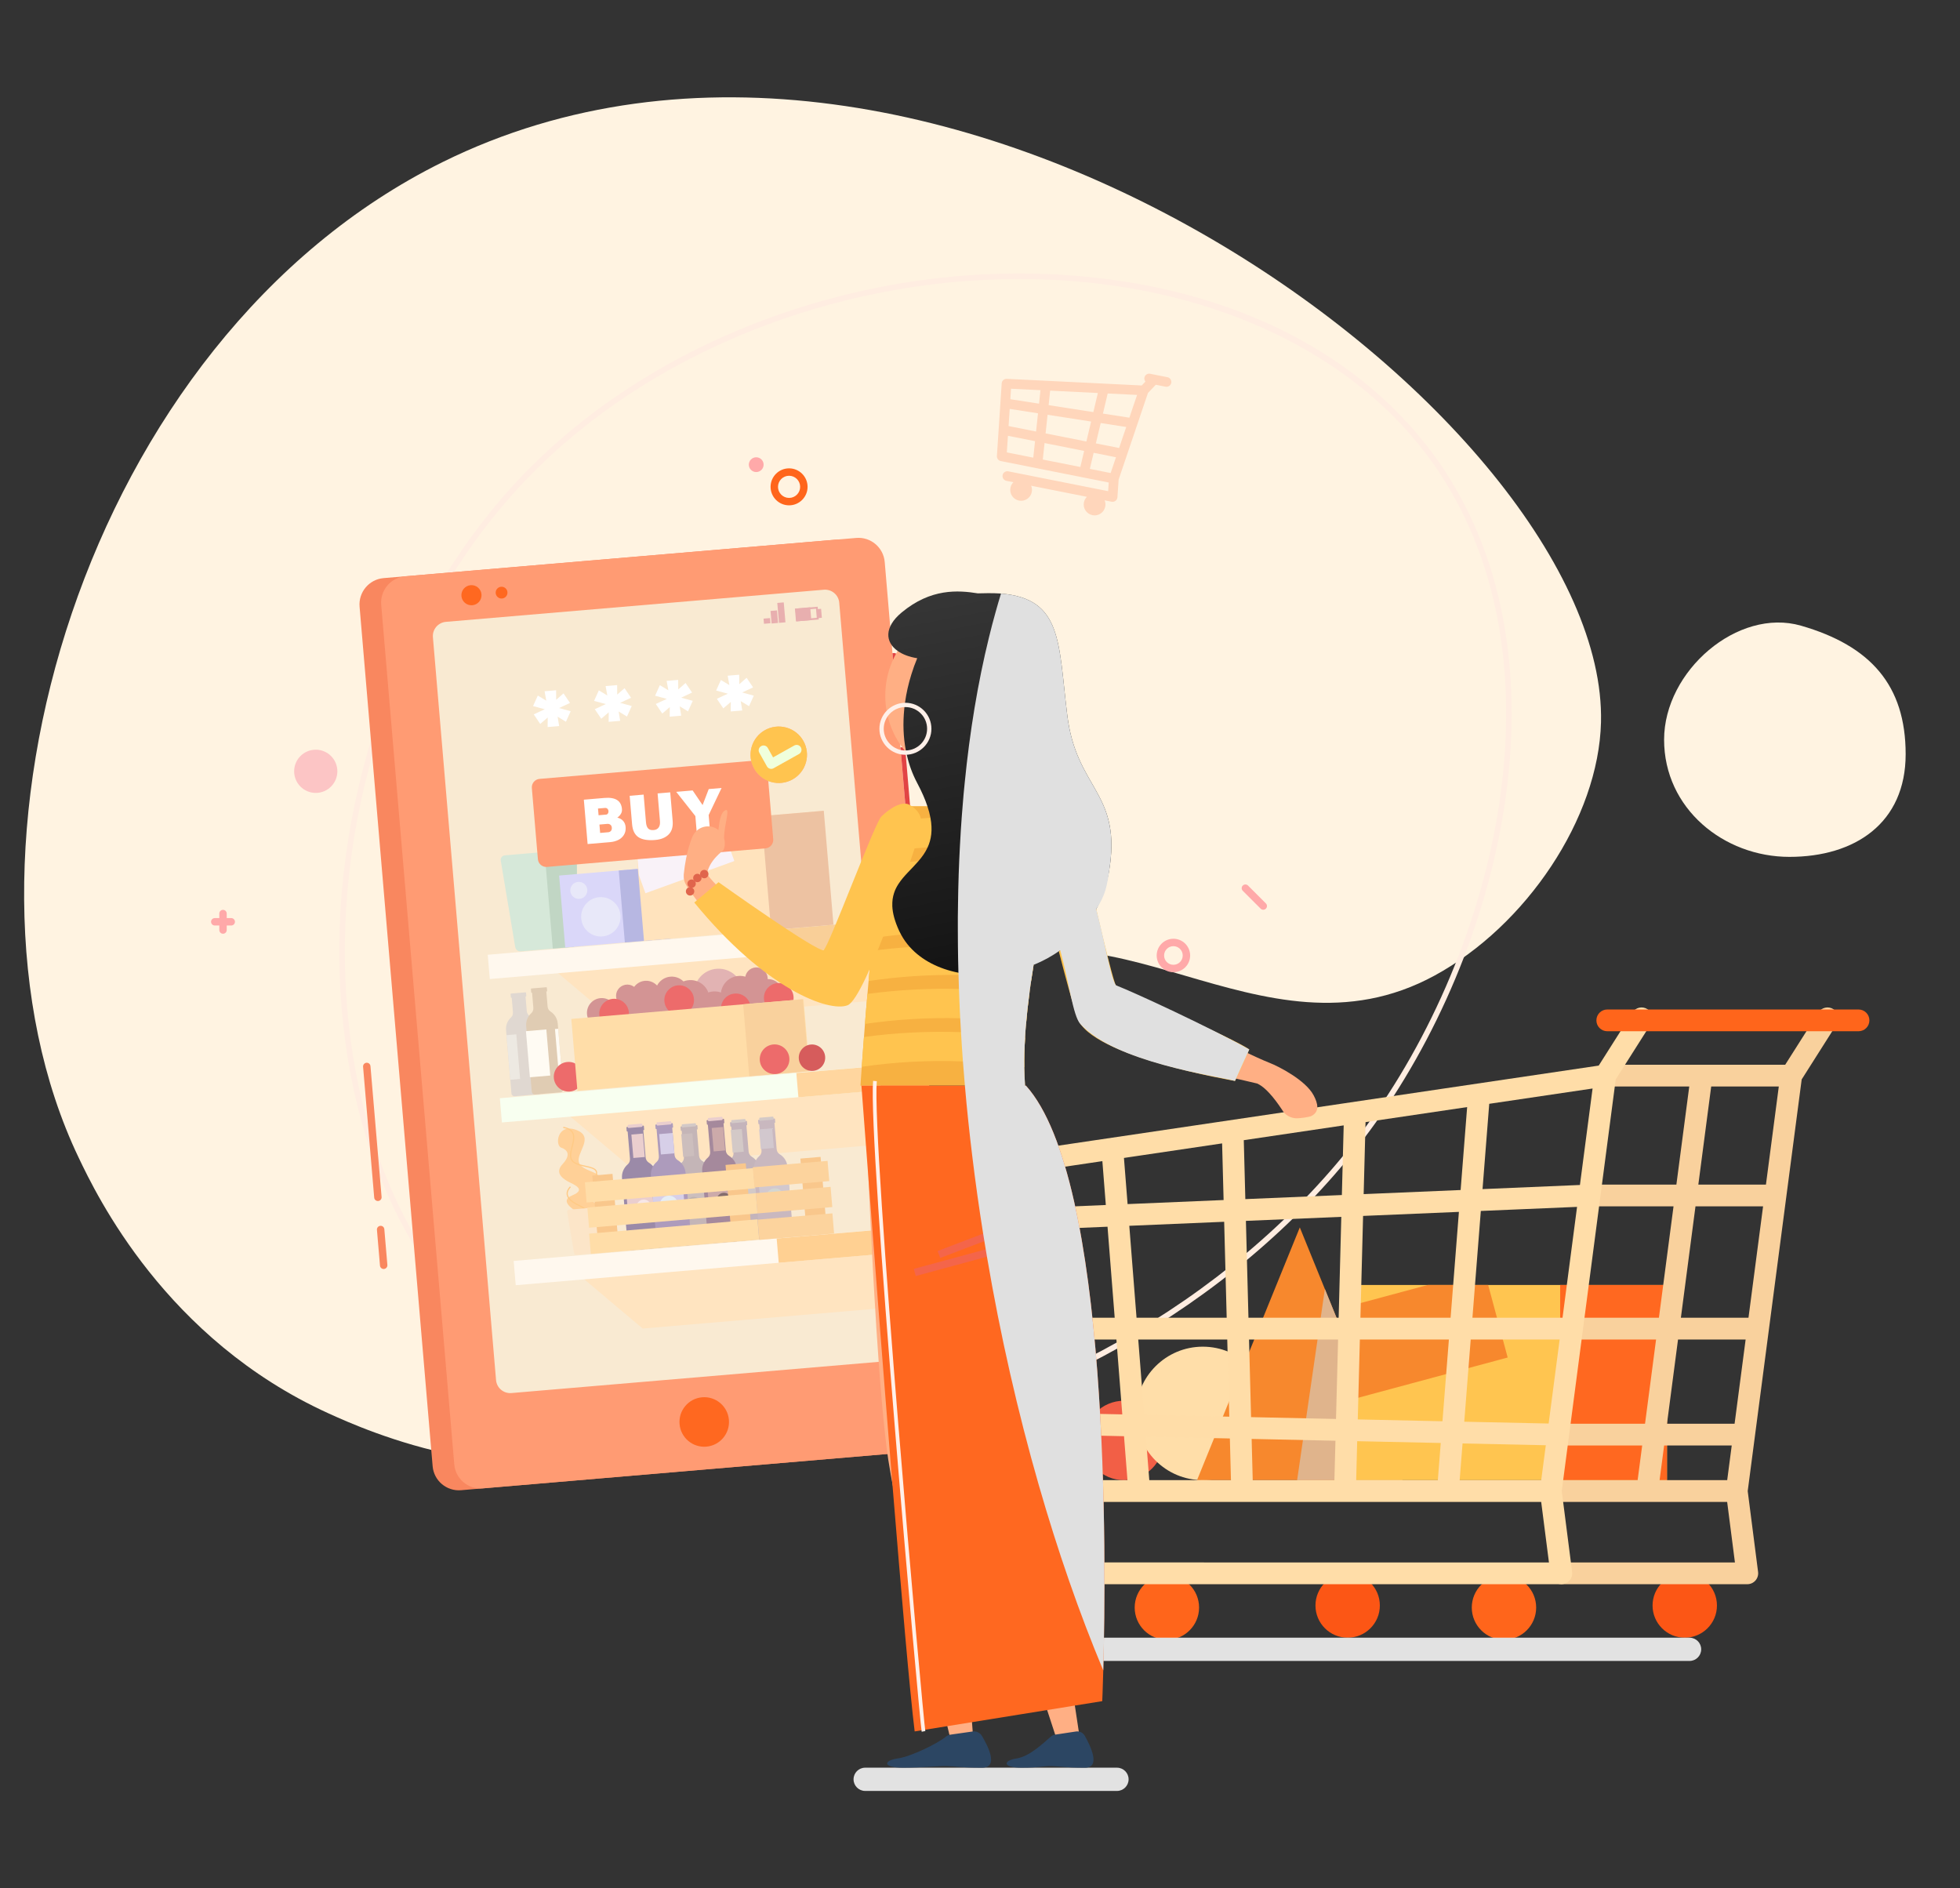 <?xml version="1.0" encoding="utf-8"?>
<!-- Generator: Adobe Illustrator 16.0.0, SVG Export Plug-In . SVG Version: 6.00 Build 0)  -->
<!DOCTYPE svg PUBLIC "-//W3C//DTD SVG 1.1//EN" "http://www.w3.org/Graphics/SVG/1.1/DTD/svg11.dtd">
<svg version="1.1" id="Layer_1" xmlns="http://www.w3.org/2000/svg" xmlns:xlink="http://www.w3.org/1999/xlink" x="0px" y="0px"
	 width="1038.199px" height="1000px" viewBox="0 0 1038.199 1000" enable-background="new 0 0 1038.199 1000" xml:space="preserve">
<rect x="0" y="0" width="1038.199" height="1000" fill="#333333" stroke="none"/>
<g>
	<g>
		<path fill="#FFF3E1" d="M1009.412,399.464c0,36.437-26.768,54.385-61.582,54.385s-66.369-25.638-66.369-62.078
			c0-36.441,39.078-70.028,72.522-60.375C990.876,342.036,1009.412,363.021,1009.412,399.464z"/>
		<path fill="#FFF3E1" d="M41.63,613.085c9.473,19.827,45.983,96.22,132.34,135.498c18.373,8.354,104.736,47.628,177.46,11.743
			c96.214-47.483,65.741-175.818,155.286-239.981c76.999-55.173,160.708,46.749,253.247-3.668
			c48.312-26.318,86.85-83.248,88.074-134.178c3.834-158.945-351.786-425.971-613.477-296.71
			C44.086,179.876-34.704,453.352,41.63,613.085z"/>
	</g>
	<g>
		<path fill="#FFA9A9" d="M669.139,481.854c-0.498,0-1.002-0.19-1.382-0.572l-9.467-9.464c-0.769-0.769-0.769-2.01,0-2.779
			c0.769-0.767,2.01-0.767,2.778,0l9.463,9.467c0.768,0.765,0.768,2.008,0,2.776C670.146,481.664,669.644,481.854,669.139,481.854z"
			/>
		<path fill="#FF651B" d="M417.968,267.654c-5.403,0-9.793-4.392-9.793-9.793c0-5.401,4.39-9.796,9.793-9.796
			c5.398,0,9.794,4.396,9.794,9.796C427.762,263.263,423.366,267.654,417.968,267.654z M417.968,251.991
			c-3.237,0-5.866,2.631-5.866,5.87c0,3.233,2.629,5.866,5.866,5.866c3.234,0,5.867-2.633,5.867-5.866
			C423.835,254.623,421.202,251.991,417.968,251.991z"/>
		<path fill="#FFA9A9" d="M404.481,246.114c0,2.161-1.749,3.914-3.915,3.914c-2.163,0-3.918-1.753-3.918-3.914
			c0-2.162,1.755-3.914,3.918-3.914C402.732,242.2,404.481,243.952,404.481,246.114z"/>
		<path fill="#FFA9A9" d="M621.549,514.94c-4.887,0-8.861-3.974-8.861-8.859c0-4.888,3.975-8.862,8.861-8.862
			c4.89,0,8.861,3.974,8.861,8.862C630.41,510.966,626.438,514.94,621.549,514.94z M621.549,501.148
			c-2.717,0-4.935,2.209-4.935,4.932c0,2.722,2.218,4.932,4.935,4.932c2.722,0,4.934-2.21,4.934-4.932
			C626.482,503.357,624.271,501.148,621.549,501.148z"/>
		<circle fill="#FCC5C5" cx="167.25" cy="408.527" r="11.444"/>
		<path fill="#FFA9A9" d="M118.124,494.562c-1.087,0-1.957-0.879-1.957-1.964v-8.725c0-1.087,0.87-1.966,1.957-1.966
			s1.966,0.879,1.966,1.966v8.725C120.09,493.683,119.211,494.562,118.124,494.562z"/>
		<path fill="#FFA9A9" d="M122.484,490.199h-8.725c-1.082,0-1.962-0.879-1.962-1.963c0-1.085,0.88-1.964,1.962-1.964h8.725
			c1.092,0,1.966,0.879,1.966,1.964C124.45,489.32,123.576,490.199,122.484,490.199z"/>
		<path fill="#FFD6BB" d="M618.386,199.791l-9.185-1.825c-1.383-0.276-2.734,0.627-3.008,2.01c-0.159,0.791,0.075,1.555,0.548,2.127
			l-1.966,2.063l-71.499-3.514c-1.396-0.067-2.589,0.996-2.682,2.394l-2.54,38.473c-0.084,1.286,0.791,2.432,2.054,2.686
			l18.956,3.76v0.004h0.005l38.226,7.599l-0.318,4.581l-52.892-10.505c-1.388-0.276-2.734,0.623-3.014,2.01
			c-0.273,1.388,0.628,2.741,2.021,3.015l3.709,0.738c-0.781,0.777-1.346,1.787-1.576,2.949c-0.623,3.123,1.404,6.158,4.528,6.776
			c3.123,0.623,6.157-1.405,6.78-4.528c0.23-1.163,0.089-2.313-0.33-3.332l29.518,5.867c-0.777,0.778-1.347,1.785-1.578,2.947
			c-0.622,3.123,1.406,6.158,4.529,6.781s6.157-1.409,6.775-4.532c0.235-1.162,0.094-2.311-0.326-3.331l3.711,0.742
			c0.725,0.137,1.476-0.031,2.059-0.481c0.588-0.446,0.945-1.124,1.003-1.86l0.645-9.407l15.528-45.857l4.148-4.35l5.173,1.027
			c1.387,0.274,2.738-0.627,3.013-2.017C620.679,201.415,619.777,200.065,618.386,199.791z M534.835,216.578l14.994,2.328
			l-1.034,9.648l-14.561-2.891L534.835,216.578z M554.891,219.692l23.062,3.574l-2.505,10.582l-21.607-4.296L554.891,219.692z
			 M555.439,214.59l0.817-7.675l25.277,1.241l-2.399,10.114L555.439,214.59z M583.031,224.059l13.527,2.096l-3.777,11.137
			l-12.308-2.447L583.031,224.059z M574.267,238.834l-2.019,8.515l-19.888-3.952l0.937-8.729L574.267,238.834z M579.295,239.836
			l11.83,2.35l-2.828,8.354l-11.021-2.191L579.295,239.836z M598.22,221.228l-14.005-2.171l2.527-10.648l15.563,0.766
			L598.22,221.228z M551.133,206.661l-0.766,7.143l-15.195-2.359l0.367-5.549L551.133,206.661z M533.895,230.82l14.357,2.845
			l-0.932,8.733l-14.009-2.781L533.895,230.82z"/>
	</g>
	<path fill="#FFEDE1" d="M411.262,764.69c-53.651,0-101.145-15.156-139.242-44.765c-53.134-41.286-85.591-108.885-91.398-190.334
		c-7.295-102.36,29.812-209.076,96.85-278.498c69.034-71.499,177.95-111.944,284.387-105.592
		c84.673,5.074,154.201,38.095,195.784,92.997c74.684,98.605,43.333,251.838-26.245,352.244l0,0
		c-60.486,87.273-167.541,154.096-272.742,170.225C442.406,763.45,426.583,764.69,411.262,764.69z M539.854,147.793
		c-98.415,0-196.521,39.326-260.267,105.352c-66.468,68.836-103.267,174.683-96.031,276.238
		c5.748,80.606,37.807,147.448,90.275,188.219c48.31,37.546,112.063,51.531,184.371,40.448
		c104.441-16.014,210.725-82.345,270.769-168.987l0,0c68.976-99.535,100.16-251.302,26.324-348.785
		c-40.465-53.422-111.031-86.89-193.614-91.837C554.414,148.008,547.135,147.793,539.854,147.793z"/>
	<path fill="#F25F46" d="M616.385,762.946c0,11.621-9.418,21.029-21.037,21.029c-11.613,0-21.031-9.408-21.031-21.029
		c0-11.619,9.418-21.038,21.031-21.038C606.967,741.908,616.385,751.327,616.385,762.946z"/>
	<path fill="#FFDEA9" d="M672.457,748.627c0,19.525-15.823,35.348-35.35,35.348c-19.521,0-35.354-15.822-35.354-35.348
		c0-19.527,15.832-35.351,35.354-35.351C656.634,713.277,672.457,729.1,672.457,748.627z"/>
	<polygon fill="#F7882D" points="742.904,783.975 634.055,783.975 688.502,650.114 701.776,682.755 	"/>
	<polygon fill="#E0B48C" points="742.904,783.975 687.084,783.975 701.776,682.755 	"/>
	<rect x="711.57" y="680.595" fill="#FFC550" width="171.421" height="103.38"/>
	<rect x="826.415" y="680.595" fill="#FF6820" width="56.576" height="103.38"/>
	<polygon fill="#F7882D" points="711.57,692.628 711.57,724.559 716.059,741.237 798.605,719.02 788.277,680.595 756.268,680.595 	
		"/>
	<g>
		<path fill="#FF651B" d="M635.142,851.45c0,9.414-7.634,17.053-17.052,17.053c-9.414,0-17.053-7.639-17.053-17.053
			c0-9.418,7.639-17.057,17.053-17.057C627.508,834.393,635.142,842.032,635.142,851.45z"/>
		<path fill="#FF651B" d="M813.697,851.45c0,9.414-7.635,17.053-17.049,17.053c-9.418,0-17.052-7.639-17.052-17.053
			c0-9.418,7.634-17.057,17.052-17.057C806.062,834.393,813.697,842.032,813.697,851.45z"/>
		<path fill="#FC5615" d="M730.896,850.368c0,9.414-7.629,17.051-17.047,17.051c-9.414,0-17.052-7.637-17.052-17.051
			c0-9.422,7.638-17.051,17.052-17.051C723.268,833.317,730.896,840.946,730.896,850.368z"/>
		<path fill="#FC5615" d="M909.457,850.368c0,9.414-7.635,17.051-17.048,17.051c-9.418,0-17.057-7.637-17.057-17.051
			c0-9.422,7.639-17.051,17.057-17.051C901.822,833.317,909.457,840.946,909.457,850.368z"/>
		<path fill="#F9D19D" d="M972.902,542.452c1.701-2.687,0.905-6.247-1.781-7.956c-2.689-1.703-6.25-0.906-7.955,1.78l-17.552,27.667
			h-95.335c-3.178,0-5.757,2.584-5.757,5.77c0,3.18,2.579,5.761,5.757,5.761h44.507l-6.817,51.956H841.96
			c-3.181,0-5.765,2.576-5.765,5.761c0,3.181,2.584,5.76,5.765,5.76h44.498l-7.739,59.006H832.71c-3.181,0-5.761,2.575-5.761,5.761
			c0,3.185,2.58,5.77,5.761,5.77h44.498l-5.845,44.601H825.35c-3.176,0-5.756,2.585-5.756,5.77c0,3.176,2.58,5.764,5.756,5.764
			h44.503l-2.411,18.354h-46.01c-3.176,0-5.76,2.59-5.76,5.762c0,3.184,2.584,5.77,5.76,5.77h93.432l4.117,32.049h-91.957
			c-3.18,0-5.76,2.576-5.76,5.762c0,3.184,2.58,5.768,5.76,5.768h98.504c1.662,0,3.23-0.715,4.329-1.957
			c1.087-1.25,1.595-2.902,1.388-4.541l-5.496-42.832l28.592-218.041L972.902,542.452z M906.408,575.474h35.81l-6.812,51.956
			h-35.809L906.408,575.474z M898.086,638.951h35.805l-7.731,59.006h-35.809L898.086,638.951z M888.84,709.487h35.809l-5.85,44.601
			h-35.808L888.84,709.487z M881.479,765.622h35.806l-2.399,18.354h-35.813L881.479,765.622z"/>
		<path fill="#FFDDA8" d="M874.398,542.452c1.705-2.687,0.91-6.247-1.775-7.956c-2.691-1.703-6.256-0.906-7.961,1.78l-17.834,28.122
			L525.576,611.99c-3.119,0.464-5.283,3.331-4.872,6.454l22.529,172.048c0.38,2.865,2.823,5.014,5.722,5.014h267.404l4.113,32.049
			H571.259c-3.185,0-5.766,2.576-5.766,5.762c0,3.184,2.581,5.768,5.766,5.768h255.765c1.658,0,3.234-0.715,4.33-1.957
			c1.092-1.25,1.6-2.902,1.387-4.541l-5.495-42.832l28.591-218.041L874.398,542.452z M723.321,594.346l53.815-7.969l-3.45,43.929
			l-51.364,2.169L723.321,594.346z M532.866,622.57l51.049-7.563l1.833,23.232l-50.546,2.138L532.866,622.57z M542.743,697.957
			l-6.044-46.11l49.95-2.108l3.8,48.218H542.743z M544.25,709.487h47.104l3.114,39.652l-45.152-0.962L544.25,709.487z
			 M554.008,783.975l-3.176-24.237l44.547,0.959l1.833,23.278H554.008z M595.348,613.311l51.995-7.705l0.791,30l-50.859,2.146
			L595.348,613.311z M598.18,649.253l50.255-2.125l1.333,50.829h-47.753L598.18,649.253z M602.92,709.487h47.148l1.078,40.868
			l-45.091-0.968L602.92,709.487z M608.777,783.975l-1.816-23.036l44.49,0.954l0.579,22.082H608.777z M706.826,783.975h-43.266
			l-0.574-21.834l44.393,0.955L706.826,783.975z M707.674,751.565l-44.992-0.968l-1.079-41.11h47.176L707.674,751.565z
			 M709.079,697.957h-47.78l-1.348-51.31l50.528-2.134L709.079,697.957z M710.775,632.961l-51.129,2.16l-0.822-31.214l52.924-7.841
			L710.775,632.961z M761.613,783.975h-43.254l0.541-20.637l44.254,0.951L761.613,783.975z M764.061,752.775l-44.857-0.963
			l1.102-42.325h47.162L764.061,752.775z M768.371,697.957h-47.762l1.408-53.935l50.758-2.142L768.371,697.957z M816.373,783.975
			h-43.199l1.528-19.436l44.101,0.941L816.373,783.975z M820.305,753.982l-44.697-0.959l3.42-43.536h47.113L820.305,753.982z
			 M827.66,697.957h-47.723l4.443-56.567l50.975-2.156L827.66,697.957z M836.876,627.633l-51.589,2.182l3.551-45.174l54.739-8.107
			L836.876,627.633z"/>
		<path fill="#FF651B" d="M984.449,546.207H851.365c-3.186,0-5.766-2.575-5.766-5.76c0-3.181,2.58-5.766,5.766-5.766h133.084
			c3.182,0,5.761,2.585,5.761,5.766C990.21,543.631,987.631,546.207,984.449,546.207z"/>
		<path fill="#E2E2E2" d="M894.953,879.731H580.629c-3.406,0-6.158-2.756-6.158-6.152l0,0c0-3.402,2.752-6.16,6.158-6.16h314.324
			c3.401,0,6.159,2.758,6.159,6.16l0,0C901.112,876.975,898.354,879.731,894.953,879.731z"/>
	</g>
	<path fill="#F9875F" d="M457.178,298.653l38.699,455.267c0.653,7.672-5.041,14.423-12.714,15.071l-238.926,20.312
		c-7.673,0.65-14.423-5.041-15.072-12.713l-38.699-455.271c-0.648-7.669,5.042-14.463,12.71-15.115l238.922-20.308
		C449.774,285.245,456.529,290.981,457.178,298.653z"/>
	<path fill="#F9875F" d="M200.172,636.128c-1.016,0-1.873-0.777-1.956-1.803l-5.894-69.299c-0.094-1.083,0.716-2.032,1.793-2.125
		c1.101-0.102,2.027,0.711,2.121,1.793l5.893,69.3c0.088,1.082-0.711,2.032-1.789,2.125
		C200.278,636.119,200.226,636.128,200.172,636.128z"/>
	<path fill="#F9875F" d="M203.233,672.131c-1.017,0-1.868-0.773-1.958-1.793l-1.611-18.953c-0.092-1.073,0.711-2.022,1.789-2.116
		c1.108-0.102,2.032,0.707,2.124,1.79l1.613,18.947c0.089,1.073-0.712,2.022-1.789,2.115
		C203.34,672.131,203.286,672.131,203.233,672.131z"/>
	<path fill="#FF9B73" d="M468.634,297.676l38.693,455.271c0.649,7.669-5.04,14.424-12.71,15.072l-238.92,20.307
		c-7.673,0.65-14.424-5.041-15.072-12.709l-38.699-455.271c-0.654-7.673,5.036-14.468,12.705-15.113l238.926-20.312
		C461.23,284.269,467.979,290.005,468.634,297.676z"/>
	<path fill="#F9EAD2" d="M444.539,319.212l33.446,393.478c0.35,4.13-2.729,7.788-6.908,8.142l-200.145,17.008
		c-4.179,0.362-7.827-2.721-8.177-6.856L229.311,337.51c-0.354-4.137,2.727-7.788,6.899-8.146l200.148-17.01
		C440.538,312.002,444.187,315.077,444.539,319.212z"/>
	<g>
		<path fill="#FF6820" d="M374.141,766.227L374.141,766.227c-7.223,0.615-13.566-4.745-14.181-11.963l0,0
			c-0.614-7.219,4.736-13.571,11.959-14.18l0,0c7.219-0.614,13.571,4.735,14.181,11.958l0,0
			C386.713,759.262,381.359,765.614,374.141,766.227z"/>
	</g>
	<polygon fill="#FFE4C0" points="295.301,515.161 326.629,541.582 462.457,530.033 460.006,501.157 	"/>
	<polygon fill="#FFE4C0" points="301.75,591.095 333.084,617.517 468.911,605.969 466.456,577.09 	"/>
	<polygon fill="#FFE4C0" points="309.078,677.255 340.414,703.677 476.232,692.139 473.779,663.256 	"/>
	<g>
		<path fill="#FF6820" d="M250.184,320.563L250.184,320.563c-2.929,0.252-5.514-1.926-5.765-4.859l0,0
			c-0.247-2.931,1.931-5.513,4.862-5.76l0,0c2.936-0.252,5.515,1.926,5.762,4.859l0,0
			C255.295,317.736,253.117,320.316,250.184,320.563z"/>
	</g>
	<g>
		<path fill="#FF6820" d="M265.941,317.007L265.941,317.007c-1.719,0.148-3.226-1.126-3.375-2.845l0,0
			c-0.146-1.716,1.131-3.225,2.846-3.375l0,0c1.723-0.146,3.228,1.126,3.374,2.845l0,0
			C268.937,315.353,267.66,316.864,265.941,317.007z"/>
	</g>
	<path fill="#E24444" d="M477.212,389.207l-0.794,0.066l-3.68-43.316l0.794-0.07c0.911-0.076,1.715,0.598,1.789,1.511l3.402,40.019
		C478.803,388.325,478.123,389.129,477.212,389.207z"/>
	<path fill="#E24444" d="M481.458,439.108l-0.796,0.066l-3.68-43.319l0.791-0.064c0.914-0.08,1.714,0.599,1.794,1.513l3.396,40.013
		C483.044,438.227,482.372,439.03,481.458,439.108z"/>
	<g>
		<g>
			<g>
				<polygon fill="#E8AFAF" points="416.047,329.62 412.618,329.911 411.723,319.349 415.146,319.058 				"/>
				<polygon fill="#E8AFAF" points="412.133,329.951 408.704,330.243 408.145,323.594 411.567,323.305 				"/>
				
					<rect x="404.67" y="327.691" transform="matrix(0.996 -0.085 0.085 0.996 -26.463 35.681)" fill="#E8AFAF" width="3.44" height="2.742"/>
			</g>
		</g>
		<g>
			<g>
				
					<rect x="421.571" y="321.999" transform="matrix(0.996 -0.085 0.085 0.996 -26.194 37.475)" fill="#E8AFAF" width="8.132" height="6.792"/>
				<g>
					<path fill="#E8AFAF" d="M432.229,322.413l0.41,4.809l-9.873,0.839l-0.406-4.811L432.229,322.413 M433.121,321.35l-11.822,1.007
						l0.574,6.768l11.822-1.007L433.121,321.35L433.121,321.35z"/>
					
						<rect x="432.979" y="322.3" transform="matrix(-0.996 0.086 -0.086 -0.996 894.3 610.979)" fill="#E8AFAF" width="2.12" height="4.76"/>
				</g>
			</g>
		</g>
	</g>
	<g>
		
			<rect x="258.496" y="496.808" transform="matrix(-0.996 0.085 -0.085 -0.996 759.658 974.283)" fill="#FFF8EE" width="201.326" height="12.899"/>
		<polygon fill="#F9CF98" points="398.672,506.372 460.006,501.157 458.915,488.304 397.582,493.521 		"/>
	</g>
	<g>
		
			<rect x="272.275" y="658.909" transform="matrix(-0.996 0.085 -0.085 -0.996 800.885 1296.736)" fill="#FFF8EE" width="201.321" height="12.897"/>
		
			<rect x="411.795" y="652.992" transform="matrix(-0.996 0.085 -0.085 -0.996 939.449 1278.988)" fill="#FFD092" width="61.55" height="12.897"/>
	</g>
	<g>
		<g>
			<path fill="#E0D8D1" d="M284.222,544.214l2.845,33.538c0.079,0.906-0.562,1.701-1.463,1.781l-12.956,1.104
				c-0.901,0.075-1.667-0.605-1.741-1.511l-2.854-33.538c-0.221-2.62,0.83-5.076,2.624-6.688c0.774-0.698,1.118-1.749,1.029-2.77
				l-0.649-7.67l-0.199,0.013c-0.118,0.011-0.243-0.097-0.256-0.251l-0.146-1.679c-0.01-0.159,0.093-0.284,0.213-0.295l7.667-0.654
				c0.16-0.009,0.287,0.097,0.307,0.25l0.137,1.683c0.012,0.157-0.089,0.285-0.248,0.296l-0.159,0.015l0.654,7.671
				c0.083,1.02,0.602,2,1.476,2.557C282.538,539.351,283.996,541.59,284.222,544.214z"/>
			<polygon fill="#EDE9E2" points="273.49,547.846 275.5,571.484 270.293,571.931 268.287,548.283 			"/>
		</g>
		<g>
			<path fill="#E0CCB3" d="M295.429,542.089l2.951,34.652c0.075,0.927-0.61,1.74-1.524,1.825l-13.367,1.135
				c-0.933,0.075-1.746-0.614-1.825-1.533l-2.946-34.656c-0.229-2.7,0.865-5.227,2.743-6.914c0.787-0.711,1.136-1.799,1.048-2.851
				l-0.672-7.93l-0.182,0.015c-0.146,0.016-0.265-0.099-0.283-0.247l-0.146-1.731c-0.013-0.152,0.084-0.281,0.234-0.298l7.917-0.667
				c0.136-0.018,0.264,0.099,0.283,0.243l0.145,1.736c0.009,0.154-0.101,0.283-0.234,0.298l-0.186,0.012l0.677,7.931
				c0.093,1.045,0.618,2.061,1.52,2.632C293.701,537.084,295.199,539.391,295.429,542.089z"/>
			
				<rect x="273.147" y="552.644" transform="matrix(-0.085 -0.996 0.996 -0.085 -246.538 889.617)" fill="#FFFBF3" width="24.517" height="10.84"/>
			<polygon fill="#FFFBF3" points="295.672,544.89 297.748,569.32 296.043,569.47 293.967,545.032 			"/>
		</g>
	</g>
	<g>
		<g>
			<path fill="#C4B4BB" d="M384.501,620.578l3.004,35.345c0.079,0.95,0.94,1.648,1.895,1.564l14.198-1.206
				c0.981-0.083,1.728-0.919,1.647-1.864l-3.004-35.341c-0.234-2.756-1.819-5.102-4.095-6.467c-0.955-0.579-1.506-1.612-1.6-2.682
				l-1.183-13.916l0.185-0.018c0.177-0.014,0.27-0.15,0.257-0.305l-0.15-1.763c-0.019-0.155-0.128-0.27-0.301-0.252l-8.397,0.711
				c-0.133,0.009-0.27,0.146-0.256,0.3l0.149,1.772c0.018,0.155,0.169,0.26,0.301,0.251l0.186-0.017l1.188,13.919
				c0.089,1.065-0.282,2.178-1.126,2.907C385.42,615.246,384.262,617.821,384.501,620.578z"/>
			<polygon fill="#D3C9C7" points="385.217,629.122 386.369,642.662 402.197,641.314 401.045,627.783 			"/>
			
				<rect x="384.919" y="601.41" transform="matrix(-0.085 -0.996 0.996 -0.085 -178.189 1044.999)" fill="#D3C9C7" width="12.059" height="5.888"/>
			<path fill="#D6D0D0" d="M390.088,635.527c0.164,1.921,1.918,3.339,3.915,3.171c2.001-0.172,3.489-1.864,3.322-3.785
				c-0.159-1.922-1.913-3.345-3.915-3.172C391.414,631.909,389.925,633.605,390.088,635.527z"/>
			<path fill="#D3C9C7" d="M394.396,592.686l-6.661,0.565c-0.243,0.022-0.424,0.238-0.402,0.473l0.062,0.769
				c0.021,0.248,0.238,0.433,0.481,0.406l6.661-0.565c0.239-0.018,0.429-0.229,0.401-0.477l-0.065-0.769
				C394.851,592.844,394.639,592.659,394.396,592.686z"/>
		</g>
		<g>
			<path fill="#C9B8BF" d="M399.34,619.319l3.004,35.345c0.079,0.941,0.94,1.639,1.896,1.564l14.192-1.21
				c0.985-0.088,1.732-0.914,1.652-1.869l-3.004-35.341c-0.233-2.756-1.819-5.103-4.095-6.458c-0.955-0.583-1.506-1.612-1.6-2.686
				l-1.179-13.92l0.185-0.013c0.173-0.013,0.271-0.146,0.253-0.296l-0.15-1.767c-0.014-0.154-0.124-0.269-0.301-0.26l-8.398,0.72
				c-0.128,0.009-0.268,0.146-0.252,0.3l0.156,1.763c0.004,0.154,0.163,0.269,0.295,0.256l0.186-0.018l1.184,13.916
				c0.089,1.078-0.282,2.187-1.122,2.916C400.254,613.987,399.105,616.562,399.34,619.319z"/>
			<polygon fill="#D2C8CE" points="401.977,627.695 403.131,641.24 418.953,639.892 417.805,626.356 			"/>
			
				<rect x="401.074" y="599.578" transform="matrix(-0.085 -0.996 0.996 -0.085 -160.097 1059.052)" fill="#D2C8CE" width="10.476" height="6.942"/>
			<path fill="#D4D6D1" d="M405.908,634.185c0.203,2.42,2.412,4.205,4.93,3.994c2.514-0.217,4.392-2.351,4.184-4.767
				c-0.203-2.425-2.412-4.214-4.926-3.998C407.578,629.629,405.704,631.759,405.908,634.185z"/>
			<path fill="#D3C9C7" d="M409.234,591.426l-6.657,0.565c-0.247,0.018-0.428,0.23-0.411,0.478l0.067,0.764
				c0.021,0.248,0.239,0.424,0.48,0.407l6.657-0.565c0.248-0.022,0.425-0.239,0.407-0.481l-0.066-0.769
				C409.689,591.585,409.473,591.4,409.234,591.426z"/>
		</g>
		<g>
			<path fill="#C4B5B7" d="M358.252,622.809l3,35.346c0.078,0.949,0.939,1.647,1.898,1.563l14.193-1.207
				c0.98-0.083,1.727-0.919,1.647-1.859l-3-35.346c-0.237-2.761-1.823-5.102-4.103-6.467c-0.945-0.575-1.502-1.613-1.595-2.678
				l-1.185-13.919l0.19-0.014c0.177-0.017,0.265-0.149,0.253-0.309l-0.147-1.762c-0.021-0.155-0.132-0.27-0.3-0.252l-8.403,0.711
				c-0.128,0.009-0.264,0.15-0.251,0.301l0.15,1.762c0.013,0.155,0.168,0.27,0.3,0.261l0.187-0.014l1.184,13.911
				c0.089,1.069-0.287,2.187-1.123,2.916C359.166,617.477,358.009,620.057,358.252,622.809z"/>
			<polygon fill="#CCBEBD" points="358.967,631.357 360.119,644.897 375.943,643.545 374.795,630.005 			"/>
			
				<rect x="358.669" y="603.642" transform="matrix(-0.085 -0.996 0.996 -0.085 -208.86 1021.294)" fill="#CCBEBD" width="12.05" height="5.886"/>
			<path fill="#BEB2AF" d="M363.835,637.762c0.163,1.918,1.917,3.336,3.919,3.168c1.996-0.168,3.485-1.864,3.322-3.781
				c-0.159-1.926-1.914-3.344-3.914-3.177C365.161,634.14,363.672,635.837,363.835,637.762z"/>
			<path fill="#D3C9C7" d="M368.142,594.917l-6.657,0.565c-0.242,0.018-0.428,0.229-0.406,0.477l0.066,0.765
				c0.018,0.248,0.234,0.433,0.479,0.411l6.661-0.57c0.237-0.022,0.423-0.229,0.401-0.477l-0.066-0.765
				C368.602,595.075,368.385,594.894,368.142,594.917z"/>
		</g>
		<g>
			<path fill="#9B8AA8" d="M347.821,622.442l3.105,36.534c0.08,0.979-0.676,1.842-1.661,1.921l-14.675,1.246
				c-1.017,0.093-1.923-0.632-2.006-1.612l-3.104-36.529c-0.243-2.85,0.962-5.522,3.048-7.307c0.87-0.751,1.249-1.904,1.157-3.008
				l-1.225-14.383l-0.193,0.018c-0.178,0.013-0.297-0.11-0.306-0.265l-0.159-1.825c-0.008-0.159,0.084-0.3,0.261-0.313l8.682-0.738
				c0.136-0.014,0.296,0.102,0.312,0.26l0.151,1.829c0.019,0.159-0.119,0.296-0.256,0.314l-0.199,0.013l1.225,14.384
				c0.097,1.104,0.671,2.173,1.655,2.774C345.953,617.163,347.574,619.588,347.821,622.442z"/>
			
				<rect x="333.967" y="630.753" transform="matrix(-0.085 -0.996 0.996 -0.085 -266.83 1032.797)" fill="#EACECE" width="14.045" height="16.421"/>
			
				<rect x="332.191" y="603.989" transform="matrix(-0.085 -0.996 0.996 -0.085 -237.843 995.536)" fill="#EACECE" width="12.458" height="6.084"/>
			<path fill="#F7E7E7" d="M344.734,638.641c0.172,1.988-1.37,3.738-3.438,3.915c-2.066,0.176-3.878-1.29-4.051-3.274
				c-0.167-1.987,1.37-3.736,3.437-3.914C342.75,635.191,344.566,636.658,344.734,638.641z"/>
			<path fill="#EACECE" d="M332.872,595.742l6.884-0.583c0.247-0.022,0.471,0.164,0.494,0.416l0.065,0.791
				c0.022,0.251-0.168,0.477-0.419,0.499l-6.878,0.583c-0.257,0.022-0.478-0.159-0.5-0.415l-0.065-0.799
				C332.435,595.99,332.616,595.769,332.872,595.742z"/>
		</g>
		<g>
			<path fill="#AD9BBC" d="M363.137,621.139l3.102,36.533c0.088,0.977-0.671,1.838-1.661,1.922l-14.67,1.251
				c-1.021,0.088-1.923-0.637-2.006-1.609l-3.106-36.542c-0.238-2.845,0.964-5.513,3.039-7.298c0.875-0.755,1.26-1.899,1.162-3.013
				L347.777,598l-0.195,0.018c-0.176,0.013-0.299-0.102-0.309-0.265l-0.158-1.825c-0.01-0.159,0.084-0.3,0.264-0.313l8.682-0.738
				c0.132-0.009,0.295,0.106,0.309,0.26l0.155,1.834c0.013,0.154-0.124,0.3-0.262,0.309l-0.194,0.013l1.224,14.384
				c0.093,1.113,0.667,2.182,1.652,2.778C361.269,615.86,362.89,618.29,363.137,621.139z"/>
			<polygon fill="#D7CFE8" points="361.91,630.133 363.098,644.128 346.734,645.524 345.546,631.525 			"/>
			<polygon fill="#D7CFE8" points="356.308,600.076 357.223,610.864 350.074,611.478 349.156,600.686 			"/>
			<path fill="#E6EDF4" d="M359.033,637.431c0.212,2.505-1.723,4.705-4.329,4.926c-2.599,0.225-4.882-1.626-5.094-4.126
				c-0.213-2.5,1.728-4.704,4.325-4.925C356.537,633.084,358.821,634.931,359.033,637.431z"/>
			<path fill="#EACECE" d="M348.179,594.439l6.887-0.583c0.257-0.022,0.474,0.168,0.499,0.415l0.071,0.8
				c0.014,0.251-0.167,0.473-0.419,0.491l-6.888,0.587c-0.252,0.017-0.472-0.168-0.495-0.42l-0.064-0.791
				C347.746,594.686,347.932,594.461,348.179,594.439z"/>
		</g>
		<g>
			<path fill="#A5899C" d="M390.297,618.829l3.105,36.534c0.084,0.981-0.676,1.837-1.661,1.926l-14.671,1.249
				c-1.02,0.085-1.926-0.635-2.006-1.611l-3.105-36.543c-0.244-2.844,0.959-5.518,3.043-7.293c0.871-0.76,1.256-1.904,1.158-3.013
				l-1.219-14.388l-0.195,0.013c-0.18,0.018-0.295-0.097-0.309-0.256l-0.154-1.829c-0.019-0.159,0.074-0.295,0.256-0.313
				l8.684-0.738c0.134-0.004,0.297,0.111,0.311,0.261l0.154,1.837c0.018,0.15-0.123,0.296-0.261,0.305l-0.188,0.013l1.218,14.388
				c0.093,1.109,0.667,2.178,1.652,2.774C388.432,613.549,390.054,615.983,390.297,618.829z"/>
			<polygon fill="#CCAAAA" points="391.053,627.66 392.249,641.654 375.883,643.051 374.694,629.047 			"/>
			
				<rect x="374.667" y="600.377" transform="matrix(-0.085 -0.996 0.996 -0.085 -188.087 1034.06)" fill="#CCAAAA" width="12.463" height="6.082"/>
			<path fill="#846D6D" d="M387.208,635.037c0.173,1.979-1.369,3.737-3.436,3.914c-2.063,0.177-3.88-1.299-4.048-3.282
				c-0.168-1.98,1.37-3.738,3.438-3.915S387.045,633.049,387.208,635.037z"/>
			<path fill="#EACECE" d="M375.348,592.129l6.882-0.583c0.256-0.022,0.478,0.172,0.499,0.415l0.067,0.799
				c0.021,0.252-0.168,0.473-0.419,0.491l-6.88,0.592c-0.256,0.022-0.481-0.168-0.499-0.424l-0.066-0.791
				C374.906,592.376,375.096,592.151,375.348,592.129z"/>
		</g>
	</g>
	<g>
		
			<rect x="264.95" y="572.745" transform="matrix(-0.996 0.085 -0.085 -0.996 778.956 1125.342)" fill="#F8FFF0" width="201.322" height="12.892"/>
		
			<rect x="422.275" y="566.072" transform="matrix(-0.996 0.085 -0.085 -0.996 935.148 1105.372)" fill="#FFD69F" width="43.715" height="12.892"/>
	</g>
	<g>
		<path fill="#FFD097" d="M307.842,643.192c-2.08-1.304-12.776-6.763-4.683-10.072c8.093-3.305-0.009-5.99-2.165-7.254
			c-1.594-0.932-7.792-4.13-3.117-9.153c4.668-5.027,2.8-7.629-0.619-8.857c-3.41-1.219-2.085-13.178,8.026-9.356
			c10.104,3.826-0.605,12.343,1.48,17.454c2.09,5.116,14.445,4.617,10.407,10.607c-4.037,5.99-5.986,8.442-1.353,11.079
			C320.454,640.276,313.391,646.677,307.842,643.192z"/>
		<path fill="#FFCA85" d="M307.542,645.272l-0.235-0.57c2.131-0.87,3.271-1.779,3.296-2.628c0.04-1.356-2.663-2.672-4.284-3.455
			c-0.486-0.238-0.914-0.441-1.215-0.618l-0.252-0.154c-1.286-0.738-4.29-2.47-4.688-5.094c-0.212-1.427,0.371-2.907,1.75-4.391
			l0.45,0.424c-1.241,1.334-1.775,2.638-1.595,3.875c0.354,2.323,3.176,3.958,4.387,4.656l0.256,0.146
			c0.283,0.167,0.698,0.367,1.181,0.601c1.974,0.959,4.683,2.271,4.624,4.024C311.182,643.232,309.979,644.273,307.542,645.272z"/>
		<path fill="#FFCA85" d="M315.859,634.865c-1.863-0.641-2.94-1.427-3.387-2.496c-0.792-1.873,0.387-4.356,2.35-8.468l0.406-0.862
			c0.526-1.104,0.623-1.961,0.291-2.628c-0.658-1.343-3.021-1.86-5.521-2.398c-2.979-0.641-6.053-1.308-7.418-3.441
			c-1.215-1.904-0.543-4.528,0.168-7.302c0.689-2.704,1.405-5.496,0.168-7.413c-0.791-1.229-2.302-2.023-4.62-2.439l0.106-0.605
			c2.499,0.442,4.143,1.334,5.027,2.708c1.387,2.147,0.635,5.071-0.088,7.899c-0.678,2.646-1.309,5.142-0.244,6.82
			c1.228,1.921,4.174,2.558,7.029,3.172c2.649,0.574,5.154,1.118,5.945,2.73c0.419,0.844,0.322,1.882-0.287,3.167l-0.406,0.853
			c-1.821,3.826-3.021,6.353-2.342,7.97c0.376,0.888,1.334,1.572,3.025,2.147L315.859,634.865z"/>
		<path fill="#FCE5C8" d="M318.294,663.54l-12.882,1.095c-0.666,0.058-1.264-0.406-1.374-1.064l-3.622-21.558
			c-0.105-0.645,0.357-1.241,1.008-1.294l16.769-1.431c0.649-0.054,1.205,0.455,1.205,1.109l0.071,21.861
			C319.478,662.925,318.962,663.486,318.294,663.54z"/>
	</g>
	<g>
		
			<rect x="315.349" y="622.497" transform="matrix(0.996 -0.085 0.085 0.996 -53.266 29.455)" fill="#F9C78C" width="10.752" height="40.753"/>
		<polygon fill="#F9C78C" points="395.019,616.112 384.307,617.018 387.762,657.624 398.473,656.718 		"/>
		<polygon fill="#F9C78C" points="434.662,612.746 423.949,613.647 427.399,654.258 438.113,653.344 		"/>
		
			<rect x="351.95" y="610.056" transform="matrix(-0.085 -0.996 0.996 -0.085 -264.739 1066.523)" fill="#FFDDA8" width="10.751" height="89.522"/>
		<polygon fill="#FFDDA8" points="311.111,639.574 312.021,650.282 401.221,642.702 400.311,631.984 		"/>
		
			<rect x="349.631" y="582.689" transform="matrix(-0.084 -0.996 0.996 -0.084 -240.277 1034.101)" fill="#FFDDA8" width="10.747" height="89.526"/>
		
			<rect x="416.376" y="629.452" transform="matrix(-0.084 -0.996 0.996 -0.084 -189.762 1124.289)" fill="#FCD39D" width="10.748" height="39.783"/>
		<polygon fill="#FCD39D" points="439.95,628.618 440.865,639.327 401.221,642.702 400.311,631.984 		"/>
		
			<rect x="414.051" y="602.088" transform="matrix(-0.085 -0.996 0.996 -0.085 -164.84 1092.52)" fill="#FCD39D" width="10.747" height="39.781"/>
	</g>
	<g>
		<path fill="#E2B3B3" d="M367.63,526.786c-0.394-7.165,5.094-13.292,12.254-13.686c7.161-0.4,13.283,5.085,13.687,12.252
			c0.393,7.159-5.094,13.288-12.255,13.685C374.155,539.43,368.027,533.945,367.63,526.786z"/>
		<path fill="#ED6B6B" d="M309.018,569.642c0.371,4.325-2.836,8.128-7.161,8.495c-4.325,0.366-8.124-2.836-8.491-7.157
			c-0.371-4.329,2.837-8.132,7.161-8.495C304.852,562.119,308.655,565.326,309.018,569.642z"/>
		<path fill="#D39494" d="M398.955,526.875c-0.239-4.33,3.079-8.036,7.407-8.279c4.331-0.243,8.041,3.082,8.28,7.413
			c0.237,4.33-3.08,8.036-7.413,8.279C402.899,534.523,399.193,531.204,398.955,526.875z"/>
		<path fill="#D39494" d="M355.649,529.776c-0.305-5.575,3.959-10.339,9.532-10.651c5.576-0.307,10.347,3.963,10.651,9.533
			c0.306,5.577-3.962,10.347-9.537,10.652C360.721,539.62,355.955,535.352,355.649,529.776z"/>
		<path fill="#D39494" d="M368.395,535.772c-0.306-5.572,3.958-10.343,9.533-10.65c5.574-0.309,10.346,3.956,10.65,9.535
			c0.309,5.577-3.963,10.343-9.538,10.647C373.47,545.619,368.703,541.347,368.395,535.772z"/>
		<path fill="#D39494" d="M381.818,527.555c-0.309-5.58,3.963-10.342,9.538-10.655c5.571-0.305,10.343,3.962,10.646,9.533
			c0.313,5.58-3.958,10.347-9.528,10.651C386.9,537.394,382.129,533.125,381.818,527.555z"/>
		<path fill="#D39494" d="M347.071,526.547c-0.271-4.846,3.44-8.99,8.282-9.259c4.842-0.265,8.99,3.446,9.254,8.287
			c0.271,4.849-3.439,8.99-8.282,9.259C351.479,535.102,347.335,531.389,347.071,526.547z"/>
		<path fill="#D39494" d="M334.419,527.762c-0.239-4.332,3.083-8.038,7.412-8.281c4.333-0.236,8.04,3.081,8.278,7.41
			c0.239,4.332-3.074,8.041-7.413,8.279C338.368,535.409,334.662,532.096,334.419,527.762z"/>
		<path fill="#D39494" d="M325.332,537.239c-0.243-4.33,3.074-8.037,7.408-8.275c4.328-0.239,8.035,3.079,8.273,7.409
			c0.242,4.329-3.074,8.041-7.408,8.279C329.271,544.895,325.565,541.577,325.332,537.239z"/>
		<path fill="#D39494" d="M339.433,536.042c-0.239-4.335,3.083-8.037,7.412-8.28c4.329-0.238,8.041,3.079,8.278,7.413
			c0.239,4.331-3.078,8.037-7.408,8.275C343.382,543.693,339.676,540.375,339.433,536.042z"/>
		<circle fill="#D39494" cx="332.289" cy="527.461" r="5.973"/>
		<path fill="#D39494" d="M394.701,518.697c-0.182-3.295,2.341-6.11,5.632-6.295c3.296-0.182,6.118,2.339,6.3,5.637
			c0.181,3.291-2.342,6.109-5.637,6.293C397.7,524.511,394.882,521.993,394.701,518.697z"/>
		<path fill="#D39494" d="M310.912,536.93c-0.234-4.332,3.084-8.041,7.412-8.28c4.33-0.238,8.041,3.079,8.28,7.41
			c0.237,4.333-3.079,8.04-7.414,8.278C314.861,544.577,311.156,541.263,310.912,536.93z"/>
		<path fill="#ED6B6B" d="M333.119,536.206c0.367,4.32-2.84,8.119-7.16,8.49c-4.324,0.367-8.125-2.836-8.496-7.161
			c-0.367-4.324,2.842-8.125,7.166-8.493C328.95,528.672,332.758,531.879,333.119,536.206z"/>
		<path fill="#ED6B6B" d="M367.582,529.065c0.365,4.318-2.836,8.125-7.162,8.487c-4.325,0.371-8.123-2.837-8.494-7.16
			c-0.367-4.323,2.84-8.126,7.16-8.493C363.41,521.531,367.215,524.736,367.582,529.065z"/>
		<path fill="#ED6B6B" d="M397.599,533.412c0.371,4.322-2.836,8.125-7.16,8.492c-4.325,0.363-8.129-2.84-8.496-7.162
			c-0.366-4.325,2.841-8.128,7.17-8.49C393.428,525.88,397.231,529.087,397.599,533.412z"/>
		<path fill="#ED6B6B" d="M420.331,527.859c0.367,4.325-2.836,8.13-7.16,8.497c-4.32,0.367-8.125-2.841-8.495-7.16
			c-0.367-4.327,2.841-8.131,7.161-8.497C416.161,520.332,419.97,523.543,420.331,527.859z"/>
		<polygon fill="#FFDDA8" points="302.616,539.678 305.859,577.797 428.857,567.34 425.62,529.22 		"/>
		
			<rect x="392.282" y="533.745" transform="matrix(-0.085 -0.996 0.996 -0.085 -101.374 1006.132)" fill="#F9D19D" width="38.262" height="31.762"/>
		<path fill="#ED6B6B" d="M418.113,560.365c0.372,4.329-2.84,8.137-7.16,8.504c-4.32,0.362-8.125-2.85-8.49-7.166
			c-0.367-4.329,2.836-8.124,7.161-8.495C413.944,552.842,417.748,556.049,418.113,560.365z"/>
		<path fill="#D65C5C" d="M437.074,559.623c0.331,3.852-2.527,7.236-6.379,7.567c-3.848,0.318-7.231-2.535-7.562-6.383
			c-0.327-3.852,2.531-7.236,6.383-7.567C433.359,552.917,436.747,555.775,437.074,559.623z"/>
	</g>
	<g>
		<path fill="#D6E8D9" d="M305.545,452.403l0.163,46.424c0.004,1.413-1.082,2.61-2.526,2.734l-27.354,2.328
			c-1.413,0.119-2.677-0.877-2.92-2.275l-7.669-45.784c-0.233-1.361,0.756-2.671,2.125-2.783l35.615-3.028
			C304.348,449.898,305.55,451.02,305.545,452.403z"/>
		<path fill="#C1D6C4" d="M305.545,452.403l0.163,46.424c0.004,1.413-1.082,2.61-2.526,2.734l-10.368,0.883l-4.352-51.196
			l14.517-1.229C304.348,449.898,305.55,451.02,305.545,452.403z"/>
	</g>
	<g>
		<g>
			<polygon fill="#DAD7F9" points="296.166,463.742 299.404,501.864 355.936,497.058 352.698,458.936 			"/>
			<polygon fill="#B7B7E2" points="327.744,461.061 330.985,499.185 355.936,497.058 352.698,458.936 			"/>
		</g>
		<path fill="#E8E8F9" d="M328.653,484.715c0.49,5.741-3.768,10.786-9.511,11.276c-5.743,0.488-10.793-3.771-11.277-9.511
			c-0.491-5.743,3.771-10.794,9.51-11.278C323.114,474.711,328.168,478.965,328.653,484.715z"/>
		<path fill="#E8E8F9" d="M311.093,471.204c0.213,2.483-1.63,4.665-4.112,4.882c-2.482,0.208-4.674-1.635-4.881-4.117
			c-0.213-2.487,1.629-4.67,4.116-4.882C308.695,466.879,310.885,468.719,311.093,471.204z"/>
	</g>
	<g>
		
			<rect x="358.576" y="413.631" transform="matrix(-0.085 -0.996 0.996 -0.085 -40.37 890.634)" fill="#FFE3BD" width="60.587" height="100.455"/>
		<polygon fill="#EDC2A2" points="403.318,432.227 408.448,492.598 441.483,489.789 436.354,429.424 		"/>
		<polygon fill="#F9F2F8" points="336.856,444.961 338.438,463.601 341.884,473.114 388.984,456.049 381.045,434.122 
			362.355,435.71 		"/>
	</g>
	<path fill="#FF9B73" d="M289.765,459.168l115.72-9.835c2.465-0.212,4.294-2.377,4.085-4.849l-3.201-37.685
		c-0.208-2.469-2.382-4.294-4.847-4.086l-115.723,9.833c-2.461,0.21-4.29,2.377-4.082,4.846l3.203,37.687
		C285.127,457.549,287.3,459.374,289.765,459.168z"/>
	<g>
		<g>
			<path fill="#FFFFFF" d="M330.084,434.809c0.761,0.859,1.193,1.922,1.3,3.192c0.136,1.595-0.151,2.982-0.87,4.15
				c-0.712,1.175-1.715,2.079-3,2.724c-1.276,0.64-2.717,1.029-4.315,1.166l-11.942,1.012l-2-23.493l10.889-0.925
				c5.826-0.497,8.925,1.452,9.296,5.847c0.088,0.959-0.103,1.825-0.558,2.584s-1.086,1.418-1.895,1.988
				C328.3,433.367,329.325,433.95,330.084,434.809z M317.062,431.803l4.047-0.347c0.353-0.029,0.649-0.223,0.893-0.572
				c0.242-0.349,0.344-0.747,0.309-1.193c-0.057-0.636-0.265-1.1-0.618-1.387c-0.354-0.291-0.769-0.415-1.237-0.371l-3.702,0.314
				L317.062,431.803z M323.586,440.119c0.385-0.437,0.553-1.022,0.49-1.74c-0.061-0.707-0.322-1.235-0.777-1.57
				c-0.451-0.34-1.02-0.482-1.704-0.424l-4.078,0.347l0.376,4.438l4.188-0.358C322.693,440.786,323.198,440.552,323.586,440.119z"/>
			<path fill="#FFFFFF" d="M338.196,443.435c-1.98-1.312-3.103-3.601-3.386-6.86l-1.28-15.075l7.399-0.629l1.242,14.655
				c0.133,1.526,0.512,2.622,1.152,3.289s1.613,0.945,2.93,0.833c1.169-0.1,2.05-0.554,2.633-1.363
				c0.578-0.804,0.812-1.933,0.688-3.388l-1.246-14.656l6.688-0.567l1.281,15.077c0.27,3.143-0.438,5.557-2.115,7.236
				c-1.675,1.679-4.044,2.65-7.1,2.911C343.143,445.233,340.179,444.744,338.196,443.435z"/>
			<path fill="#FFFFFF" d="M375.373,431.702l0.841,9.829l-7.052,0.597l-0.834-9.896l-10.139-12.829l8.703-0.742l5.27,7.748
				l3.251-8.473l6.795-0.576L375.373,431.702z"/>
		</g>
	</g>
	<g>
		<path fill="#FFFFFF" d="M290.115,380.024l-3.969,3.415l-3.423-5.072l5.844-2.708l-6.215-1.677l2.521-5.573l4.485,2.695
			l-0.897-4.974l6.104-0.521l0.04,5.049l3.884-3.408l3.428,5.067l-5.76,2.697l6.131,1.688l-2.518,5.579l-4.413-2.701l0.821,4.976
			l-6.105,0.518L290.115,380.024z"/>
		<path fill="#FFFFFF" d="M322.442,377.279l-3.963,3.409l-3.428-5.065l5.841-2.71l-6.217-1.678l2.523-5.575l4.487,2.699
			l-0.897-4.972l6.111-0.52l0.029,5.045l3.893-3.41l3.424,5.071l-5.761,2.697l6.133,1.689l-2.52,5.573l-4.413-2.697l0.822,4.97
			l-6.11,0.521L322.442,377.279z"/>
		<path fill="#FFFFFF" d="M354.771,374.534l-3.968,3.403l-3.424-5.067l5.84-2.704l-6.215-1.681l2.522-5.571l4.488,2.695l-0.896-4.97
			l6.104-0.521l0.035,5.041l3.889-3.406l3.427,5.067l-5.76,2.704l6.136,1.688l-2.526,5.575l-4.403-2.703l0.816,4.974l-6.109,0.523
			L354.771,374.534z"/>
		<path fill="#FFFFFF" d="M387.104,371.781l-3.969,3.411l-3.427-5.072l5.84-2.699l-6.211-1.679l2.521-5.579l4.483,2.697
			l-0.896-4.972l6.104-0.517l0.04,5.04l3.882-3.408l3.434,5.074l-5.766,2.699l6.137,1.685l-2.522,5.573l-4.409-2.695l0.817,4.97
			l-6.104,0.521L387.104,371.781z"/>
	</g>
	<g>
		<g>
			<path fill="#FFAF84" d="M426.896,403.837c-2.244,7.95-10.51,12.57-18.452,10.329c-7.952-2.246-12.569-10.503-10.323-18.455
				c2.238-7.947,10.503-12.568,18.446-10.324C424.516,387.632,429.141,395.89,426.896,403.837z"/>
			<path fill="#FFAF84" d="M407.794,407.14L407.794,407.14c-0.658-0.186-1.214-0.623-1.55-1.224l-4.047-7.234
				c-0.693-1.244-0.247-2.807,0.994-3.505c1.24-0.689,2.813-0.251,3.508,0.989l2.787,4.986l11.234-6.282
				c1.241-0.698,2.81-0.251,3.503,0.992c0.698,1.237,0.256,2.805-0.985,3.505l-13.486,7.541
				C409.159,407.241,408.452,407.325,407.794,407.14z"/>
		</g>
		<g>
			<path fill="#FFC44F" d="M426.896,403.837c-2.244,7.95-10.51,12.57-18.452,10.329c-7.952-2.246-12.569-10.503-10.323-18.455
				c2.238-7.947,10.503-12.568,18.446-10.324C424.516,387.632,429.141,395.89,426.896,403.837z"/>
			<path fill="#F0FFDC" d="M407.794,407.14L407.794,407.14c-0.658-0.186-1.214-0.623-1.55-1.224l-4.047-7.234
				c-0.693-1.244-0.247-2.807,0.994-3.505c1.24-0.689,2.813-0.251,3.508,0.989l2.787,4.986l11.234-6.282
				c1.241-0.698,2.81-0.251,3.503,0.992c0.698,1.237,0.256,2.805-0.985,3.505l-13.486,7.541
				C409.159,407.241,408.452,407.325,407.794,407.14z"/>
		</g>
	</g>
	<g>
		<path fill="#E2E2E2" d="M591.654,948.583H458.279c-3.402,0-6.159-2.76-6.159-6.16l0,0c0-3.398,2.757-6.154,6.159-6.154h133.375
			c3.406,0,6.158,2.756,6.158,6.154l0,0C597.812,945.823,595.061,948.583,591.654,948.583z"/>
		<path fill="#FFAF84" d="M508.542,473.042c-1.563,0-3.141-0.411-4.577-1.264c-4.227-2.529-5.623-8.007-3.101-12.241
			c0,0,1.185-1.983,9.388-14.995c4.784-7.587,3.834-26.649,2.633-34.689c-0.738-4.881,2.628-9.436,7.51-10.165
			c4.877-0.729,9.436,2.633,10.164,7.51c0.479,3.203,4.41,31.659-5.189,46.875c-7.674,12.184-9.053,14.461-9.154,14.631
			C514.541,471.496,511.577,473.042,508.542,473.042z"/>
		<path fill="#FFAF84" d="M572.227,922.172l-11.004,3.611c-1.454-4.557-37.784-112.93-43.877-153.111
			c-2.588-17.127-4.116-46.748-5.062-75.304c0-0.349-0.04-0.742-0.04-1.095c-1.219-37.868,0.433-73.381,0.433-75.965
			c-0.044-8.332,6.68-15.13,15.002-15.13c0.04,0,0.04,0,0.084,0c8.288,0,20.971,5.778,21.011,14.061c0,0.592,1.06,32.372,0,72.909
			c0,0.353-0.04,0.706-0.04,1.061c-0.94,28.32-8.169,55.344-3.454,71.138C552.82,789.598,571.869,921.067,572.227,922.172z"/>
		<path fill="#FFAF84" d="M515.579,921.852l-11.542,1.654c-0.16-1.145-27.655-111.482-33.549-150.521
			c-2.398-16.062-4.594-43.169-6.326-70.111c0-0.279-0.034-0.517-0.034-0.791c-2.515-39.551-4.126-78.514-4.245-81.23
			c-0.354-8.323,6.131-15.32,14.453-15.673c8.328-0.265,21.527,5.265,22.273,13.557c1.693,18.342,3.693,39.949,4.675,79.543v0.349
			c0.746,33.035-3.141,54.329-0.981,69.84C509.925,837.403,515.43,920.749,515.579,921.852z"/>
		<path fill="#FFAF84" d="M694.713,591.068c-1.33,0.707-6.419,1.25-7.837,1.25c-3.167,0-6.233-1.688-7.858-4.647
			c-1.269-1.815-7.298-11.239-13.115-13.779c-10.068-2.668-72.564-14.22-90.787-34.546c-3.9-4.359-8.778-18.825-13.509-36.044
			c-2.522-9.193-5.022-19.199-7.32-28.832c-0.04-0.271-0.124-0.562-0.186-0.834c-1.312-5.566-2.544-11.028-3.666-16.113
			c-0.628-2.734-1.21-5.381-1.755-7.881c-0.918-4.214-1.727-8.049-2.415-11.342c-0.314-1.522-0.235-3.046,0.207-4.442
			c0.914-3,3.397-5.438,6.714-6.149c0.395-0.102,0.854-0.144,1.286-0.144c4.759-0.064,10.846,4.336,11.76,8.753
			c3.569,16.909,7.696,34.692,11.613,50.034c5.293,20.743,10.237,37.002,12.864,40.633c10.382,0.915,68.65,30.876,81.47,35.837
			c5.442,2.107,19.406,9.378,23.62,17.282C698.133,584.459,699.073,588.753,694.713,591.068z"/>
		<path fill="#FFAF84" d="M468.925,368.486c0,25.511,20.675,46.186,46.182,46.186c25.508,0,46.178-20.674,46.178-46.186
			c0-25.503-20.67-46.182-46.178-46.182C489.6,322.304,468.925,342.983,468.925,368.486z"/>
		<path fill="#F7B141" d="M561.146,438.902c-0.711,3.9-1.418,7.903-2.209,11.989c-0.062,0.313-0.105,0.623-0.186,0.937
			c-0.396,2.169-0.834,4.378-1.254,6.609c-0.084,0.229-0.124,0.439-0.168,0.667c-0.893,4.756-1.873,9.634-2.858,14.573
			c-0.058,0.272-0.102,0.521-0.186,0.793c0,0.04,0,0.104-0.018,0.144c-0.437,2.214-0.853,4.361-1.294,6.609
			c-0.04,0.189-0.084,0.417-0.124,0.627c-0.981,4.859-1.877,9.692-2.774,14.653c-0.04,0.271-0.123,0.583-0.163,0.857
			c-0.441,2.208-0.812,4.439-1.211,6.648c-0.044,0.19-0.084,0.375-0.124,0.583c-0.357,2.147-0.732,4.316-1.086,6.465
			c-0.438,2.772-0.875,5.546-1.272,8.296c-0.039,0.25-0.084,0.519-0.124,0.749c-0.313,2.235-0.666,4.525-0.896,6.714
			c-0.044,0.208-0.044,0.353-0.084,0.563c-0.667,5.025-1.206,9.965-1.604,14.887c0,0.186-0.043,0.415-0.043,0.623
			c-0.271,2.315-0.395,4.506-0.479,6.754c-0.021,0.168-0.021,0.358-0.021,0.521c-0.354,5.129-0.481,10.174-0.397,15.033v0.438
			c0.044,3.189,0.189,6.317,0.397,9.379h-87.163c0,0,0.189-3.499,0.626-9.379c0-0.208,0.04-0.398,0.04-0.605
			c0.273-4.002,0.628-9.069,1.087-14.865c0.04-0.291,0.04-0.605,0.084-0.915c0.124-2.045,0.31-4.17,0.477-6.361
			c0-0.208,0.045-0.354,0.045-0.561c0.376-4.713,0.729-9.696,1.25-14.948c0.044-0.333,0.044-0.605,0.079-0.917v-0.042
			c0.15-2.042,0.358-4.149,0.549-6.318c0-0.167,0.04-0.354,0.04-0.5c0.437-4.919,0.896-9.944,1.457-15.011
			c0.04-0.311,0.084-0.623,0.084-0.937v-0.083c0.226-2.063,0.415-4.148,0.667-6.211c0-0.146,0.018-0.355,0.018-0.501
			c0.565-5.065,1.108-10.067,1.691-15.009c0.04-0.313,0.084-0.627,0.124-0.939c0.274-2.127,0.521-4.212,0.791-6.297
			c0-0.144,0.044-0.311,0.066-0.457c0.646-5.232,1.374-10.297,2.08-15.053c0.049-0.354,0.133-0.667,0.173-0.979
			c0.349-2.167,0.667-4.274,1.016-6.297c0.044-0.146,0.044-0.314,0.089-0.458c0.977-5.63,2.001-10.737,3.021-15.053
			c0.084-0.353,0.186-0.709,0.27-1.064c0.084-0.225,0.124-0.455,0.189-0.707c0.853-3.23,3.229-5.734,6.233-6.901
			c1.145-0.437,2.399-0.667,3.667-0.667h69.339c1.21,0,2.358,0.208,3.414,0.585c3.508,1.248,6.114,4.336,6.72,8.004
			c0.039,0.25,0.084,0.521,0.084,0.749C561.332,437.153,561.293,438.008,561.146,438.902z"/>
		<path fill="#FFC44F" d="M542.99,549.644c-0.021,0.168-0.021,0.358-0.021,0.521c-0.354,5.129-0.481,10.174-0.397,15.033
			c-10.802-1.608-21.659-2.606-32.522-3.004c-17.887-0.689-35.814,0.252-53.577,2.836c0.273-4.002,0.628-9.069,1.087-14.865
			c0.04-0.291,0.04-0.605,0.084-0.915c17.053-2.296,34.232-3.149,51.386-2.566C520.391,547.037,531.735,548.04,542.99,549.644z"/>
		<path fill="#FFC44F" d="M545.199,526.817c-0.044,0.208-0.044,0.353-0.084,0.563c-0.667,5.025-1.206,9.965-1.604,14.887
			c-11.569-1.67-23.223-2.646-34.899-2.943c-16.844-0.437-33.731,0.583-50.448,3.004c0.376-4.713,0.729-9.696,1.25-14.948
			c0.044-0.333,0.044-0.605,0.079-0.917v-0.042c16.075-2.126,32.275-3.001,48.452-2.648
			C520.391,524.042,532.834,525.065,545.199,526.817z"/>
		<path fill="#FFC44F" d="M548.702,504.009c-0.044,0.19-0.084,0.375-0.124,0.583c-0.357,2.147-0.732,4.316-1.086,6.465
			c-0.438,2.772-0.875,5.546-1.272,8.296c-12.779-1.814-25.64-2.794-38.503-2.962c-15.926-0.186-31.834,0.877-47.635,3.212
			c0.437-4.919,0.896-9.944,1.457-15.011c0.04-0.311,0.084-0.623,0.084-0.937c6.75-0.896,13.531-1.586,20.325-2.043
			c8.464-0.585,16.95-0.833,25.455-0.749C521.203,501.009,535.004,502.069,548.702,504.009z"/>
		<path fill="#FFC44F" d="M552.975,481.216c-0.036,0.201-0.075,0.433-0.12,0.627c-0.979,4.871-1.881,9.706-2.786,14.655
			c-29.104-4.086-58.68-3.967-87.747,0.354c0.547-5.067,1.1-10.059,1.683-15.009c0.045-0.311,0.084-0.627,0.124-0.943
			C493.624,476.973,523.514,477.053,552.975,481.216z"/>
		<path fill="#FFC44F" d="M557.493,458.437c-0.079,0.234-0.119,0.431-0.153,0.667c-0.906,4.753-1.891,9.621-2.872,14.573
			c-29.69-4.082-59.819-3.931-89.479,0.473c0.632-5.226,1.373-10.293,2.085-15.046c0.035-0.349,0.119-0.667,0.155-0.981
			C497.202,454.116,527.564,454.233,557.493,458.437z"/>
		<path fill="#FFC44F" d="M561.271,436.32c0.07,0.831,0.03,1.69-0.124,2.594c-0.707,3.891-1.418,7.892-2.199,11.982
			c-30.088-4.126-60.61-4.007-90.618,0.469c0.985-5.615,2.006-10.722,3.025-15.045c0.079-0.351,0.195-0.704,0.274-1.058
			c29.735-3.927,59.818-3.812,89.558,0.314C561.223,435.812,561.271,436.088,561.271,436.32z"/>
		<path fill="#FFAF84" d="M481.145,428.039c-4.665-1.652-11.389,1.924-13.041,6.571c-10.902,30.625-23.497,61.957-29.99,73.401
			c-30.438-11.782-57.687-36.516-63.605-45.046c1.038-7.318,8.57-12.458,8.659-12.65c0.937-2.074,0.98-4.312,0.353-6.331
			c0.018-7.119,3.429-16.1,0.725-14.858c-2.531,1.167-3.119,5.657-3.719,10.497c-0.539-0.425-1.114-0.809-1.763-1.109
			c-4.479-2.07-9.794-0.106-11.858,4.373c-0.352,0.773-3.502,7.877-4.739,20.343c-0.004,0.097,0.009,0.179,0,0.274
			c-0.021,0.314-0.004,0.623,0.005,0.937c0.008,0.283,0.008,0.565,0.044,0.841c0.04,0.274,0.106,0.545,0.172,0.82
			c0.071,0.305,0.138,0.605,0.23,0.89c0.088,0.243,0.199,0.478,0.3,0.707c0.133,0.314,0.274,0.616,0.442,0.908
			c0.044,0.075,0.071,0.154,0.115,0.228c1.188,1.911,29.602,46.875,74.657,60.912c1.307,0.409,2.525,0.654,3.714,0.654
			c7.329,0,13.183-9.383,28.353-47.502c8.49-21.346,16.293-43.224,16.367-43.438C488.226,434.805,485.796,429.693,481.145,428.039z"
			/>
		<path fill="#FF6820" d="M584.393,884.745c-0.27,10.338-0.543,16.279-0.543,16.279l-14.508,2.336l-14.675,2.379l-39.803,6.418
			l-13.067,2.107l-11.761,1.895l-1.938,0.314l-3.604,0.588c-2.566-20.809-7.108-73.447-11.822-131.361c0-0.023,0-0.045-0.022-0.09
			c-4.625-56.99-9.422-119.071-12.606-160.955v-0.167c-2.298-29.895-3.756-49.474-3.756-49.474h87.143
			C588.02,624.593,585.996,825.827,584.393,884.745z"/>
		<g>
			<g>
				<path fill="#E0654C" d="M375.264,462.965c0,1.224-0.999,2.217-2.223,2.217c-1.227,0-2.222-0.993-2.222-2.217
					c0-1.229,0.995-2.227,2.222-2.227C374.265,460.738,375.264,461.737,375.264,462.965z"/>
				<path fill="#E0654C" d="M371.61,465.037c0,1.229-0.989,2.218-2.222,2.218c-1.225,0-2.223-0.989-2.223-2.218
					c0-1.228,0.998-2.226,2.223-2.226C370.621,462.811,371.61,463.809,371.61,465.037z"/>
				<path fill="#E0654C" d="M368.562,468.047c0,1.226-0.993,2.22-2.218,2.22c-1.227,0-2.222-0.994-2.222-2.22
					c0-1.222,0.995-2.22,2.222-2.22C367.568,465.827,368.562,466.826,368.562,468.047z"/>
				<path fill="#E0654C" d="M367.754,472.114c0,1.226-0.994,2.222-2.227,2.222c-1.224,0-2.218-0.996-2.218-2.222
					s0.994-2.222,2.218-2.222C366.76,469.892,367.754,470.888,367.754,472.114z"/>
			</g>
		</g>
		<path fill="#FFF0E9" d="M488.207,917.227c-1.209-6.529-28.475-312.769-25.728-344.74l1.952,0.173
			c-2.734,31.838,24.506,337.708,25.707,344.206L488.207,917.227z"/>
		
			<rect x="513.609" y="633.408" transform="matrix(0.262 0.965 -0.965 0.262 1022.809 -6.375)" fill="#F4654A" width="3.928" height="64.349"/>
		<polygon fill="#F4654A" points="498.033,666.288 496.628,662.616 547.355,643.262 548.764,646.93 		"/>
		<path fill="#FFAF84" d="M473.492,357.539v14.892c0,2.796,2.938,4.727,5.439,3.479c4.006-1.999,6.763-6.143,6.763-10.922
			c0-4.785-2.757-8.928-6.763-10.929C476.431,352.812,473.492,354.738,473.492,357.539z"/>
		<path fill="#2C4663" d="M503.484,918.766c-0.866,0.119-1.688,0.436-2.342,0.98c-4.576,3.799-18.496,10.592-25.64,11.631
			c-7.655,1.104-8.044,4.891,2.73,4.891c10.77,0,18.669-0.963,23.466-0.836c4.807,0.115,6.644,0.836,18.452,0.836
			c9.069,0,3.149-11.557-0.097-16.938c-0.99-1.635-2.938-2.518-4.903-2.23L503.484,918.766z"/>
		<path fill="#2C4663" d="M558.903,918.766c-0.817,0.119-1.591,0.436-2.214,0.98c-4.329,3.799-11.454,10.592-18.209,11.631
			c-7.24,1.104-7.607,4.891,2.575,4.891c10.195,0,11.623-0.963,16.164-0.836c4.542,0.115,6.281,0.836,17.449,0.836
			c8.575,0,2.974-11.557-0.093-16.938c-0.936-1.635-2.774-2.518-4.643-2.23L558.903,918.766z"/>
		<path fill="#FFC44F" d="M466.924,432.395c0,0,9.389-9.454,15.117-5.968c5.729,3.486,7.228,8.047,5.045,14.952
			c-2.182,6.907-28.374,87.298-38.142,91.075c-9.772,3.783-43.429-8.274-81.19-54.431l12.846-10.768
			c0,0,52.998,37.774,55.719,35.917C439.04,501.314,463.522,435.297,466.924,432.395z"/>
		<path fill="#FFC44F" d="M545.199,440.206c0,0-4.916-12.767,2.116-16.155c7.037-3.389,22.671-2.527,23.714,10.072
			c1.043,12.6,18.239,85.763,20.064,87.75c1.824,1.983,62.518,27.984,70.62,33.979c-5.474,12.828-7.555,16.663-7.555,16.663
			s-76.358-12.767-83.391-33.185C563.731,518.905,545.199,440.206,545.199,440.206z"/>
		<linearGradient id="SVGID_2_" gradientUnits="userSpaceOnUse" x1="539.594" y1="508.047" x2="495.414" y2="278.31">
			<stop  offset="0" style="stop-color:#141414"/>
			<stop  offset="1" style="stop-color:#3C3C3C"/>
		</linearGradient>
		<path fill="url(#SVGID_2_)" d="M587.935,458.313c-1.457,10.946-5.066,20.263-10.09,28.038c-4.439,6.86-10.005,12.488-16.238,16.95
			c-4.418,3.188-9.175,5.774-14.114,7.755c-13.028,5.317-27.287,6.628-39.82,4.15c-10.297-2.025-19.429-6.591-25.724-13.595
			c-1.811-2.001-3.374-4.21-4.669-6.609c-0.354-0.605-0.668-1.23-0.959-1.877c-2.417-5.21-3.521-9.526-3.672-13.215
			c-0.039-1.314,0.022-2.544,0.168-3.69c0.169-1.125,0.42-2.189,0.752-3.21c0.561-1.749,1.378-3.337,2.354-4.837
			c2.818-4.355,7.007-7.92,10.549-12.051c1.917-2.208,3.649-4.585,4.899-7.338c1.878-4.104,2.708-9.091,1.479-15.634
			c-0.354-1.917-0.874-3.962-1.626-6.171c-1.21-3.649-2.981-7.713-5.419-12.301c-2.522-4.751-4.334-9.776-5.501-14.947
			c-0.11-0.393-0.189-0.791-0.251-1.186c-0.107-0.356-0.169-0.714-0.23-1.065c-1.356-7.065-1.586-14.364-0.879-21.578
			c0.022-0.457,0.084-0.917,0.128-1.374c0.08-0.753,0.189-1.524,0.292-2.293c0.706-5.173,1.877-10.258,3.419-15.157
			c0.896-2.898,1.918-5.712,3.066-8.442c-4.254-0.669-7.775-2.023-10.364-3.857c-6.71-4.736-7.147-12.656,2.063-20.327
			c15.51-12.924,29.982-11.842,40.403-10.172c2.292-0.044,7.818-0.229,11.675,0.06c0.208,0.02,0.416,0.042,0.605,0.042
			c32.606,2.73,30.332,25.914,35.085,64.377C570.07,417.473,593.17,419.328,587.935,458.313z"/>
		<path fill="#FFF0E9" d="M479.594,399.776c-7.594,0-13.778-6.181-13.778-13.774s6.185-13.77,13.778-13.77
			s13.774,6.176,13.774,13.77S487.188,399.776,479.594,399.776z M479.594,374.509c-6.335,0-11.49,5.155-11.49,11.492
			c0,6.339,5.155,11.493,11.49,11.493c6.34,0,11.485-5.153,11.485-11.493C491.079,379.665,485.934,374.509,479.594,374.509z"/>
	</g>
	<g>
		<path fill="#E0E0E0" d="M654.159,572.513c-10.072-2.664-63.71-9.86-81.933-30.185c-3.901-4.36-5.89-21.807-10.62-39.026
			c-4.418,3.188-9.175,5.774-14.114,7.755c-0.438,2.772-0.875,5.546-1.272,8.296c-0.039,0.25-0.084,0.519-0.124,0.749
			c-0.313,2.235-0.666,4.525-0.896,6.714c-0.044,0.208-0.044,0.353-0.084,0.563c-0.667,5.025-1.206,9.965-1.604,14.887
			c0,0.186-0.043,0.415-0.043,0.623c-0.271,2.315-0.395,4.506-0.479,6.754c-0.021,0.168-0.021,0.358-0.021,0.521
			c-0.354,5.129-0.481,10.174-0.397,15.033v0.438c0.044,3.189,0.189,6.317,0.397,9.379h0.46
			c44.591,49.579,42.567,250.812,40.964,309.73c-12.635-30.145-24.143-63.312-34.211-98.361
			c-11.047-38.458-20.347-79.216-27.393-120.724c-0.23-1.29-0.438-2.585-0.649-3.879c-0.269-1.458-0.5-2.938-0.729-4.418
			c-0.225-1.312-0.433-2.628-0.645-3.957c-2.191-13.682-4.108-27.416-5.773-41.155c-1.523-12.427-2.836-24.849-3.896-37.237
			c-0.375-4.272-0.729-8.544-1.047-12.82c-0.376-5.168-0.729-10.337-1.021-15.51c-0.146-2.461-0.292-4.899-0.416-7.36
			c-0.273-5.189-0.499-10.382-0.667-15.551c-0.102-2.46-0.189-4.919-0.229-7.382c-0.022-0.393-0.045-0.791-0.045-1.184
			c-0.141-4.798-0.225-9.593-0.269-14.344c-0.04-2.463-0.062-4.901-0.04-7.339c-0.045-5.193,0-10.34,0.102-15.491
			c0-1.688,0.021-3.375,0.084-5.045c0-0.751,0.021-1.48,0.044-2.231c0.124-5.208,0.287-10.381,0.521-15.53
			c0.102-2.441,0.203-4.837,0.354-7.253c0-0.21,0-0.44,0.04-0.647c0.253-5,0.565-9.966,0.937-14.885
			c0.128-1.835,0.273-3.646,0.441-5.462c0.314-4.188,0.686-8.358,1.123-12.488c2.672-26.935,6.9-52.722,12.842-76.904
			c1.127-4.627,2.314-9.153,3.564-13.595c0.896-3.251,1.838-6.458,2.818-9.608c32.606,2.73,30.332,25.914,35.085,64.377
			c4.753,38.712,27.853,40.567,22.617,79.553c-1.457,10.946-2.244,15.441-7.271,23.219c5.296,20.745,7.801,36.71,10.43,40.339
			c9.652,3.682,50.555,22.701,70.62,33.979"/>
	</g>
</g>
</svg>

